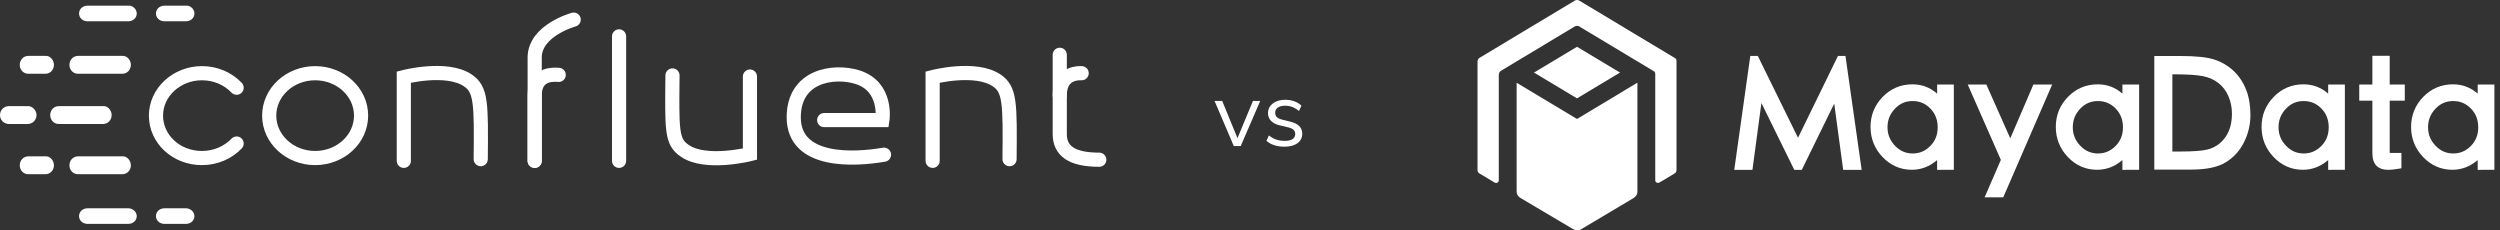 <svg width="445" height="41" viewBox="0 0 445 41" fill="none" xmlns="http://www.w3.org/2000/svg">
<rect x="0" y="0" width="445" height="41" fill="#333333" stroke="none"/>
<path d="M6.5 20.481C6.5 21.375 5.8 22.07 4.9 22.07H1.6C0.7 22.07 0 21.375 0 20.481C0 19.587 0.7 18.891 1.6 18.891H4.8C5.7 18.792 6.5 19.587 6.5 20.481Z" fill="white"/>
<path d="M19.872 20.481C19.872 21.375 19.206 22.07 18.35 22.07H10.459C9.603 22.07 8.938 21.375 8.938 20.481C8.938 19.587 9.603 18.891 10.459 18.891H18.35C19.111 18.792 19.872 19.587 19.872 20.481Z" fill="white"/>
<path d="M9.601 11.54C9.601 12.434 8.935 13.129 8.079 13.129H5.037C4.181 13.129 3.516 12.434 3.516 11.54C3.516 10.646 4.181 9.95 5.037 9.95H8.079C8.84 9.851 9.601 10.646 9.601 11.54Z" fill="white"/>
<path d="M23.294 11.54C23.294 12.434 22.628 13.129 21.772 13.129H13.881C13.025 13.129 12.359 12.434 12.359 11.54C12.359 10.646 13.025 9.95 13.881 9.95H21.772C22.533 9.851 23.294 10.646 23.294 11.54Z" fill="white"/>
<path d="M9.601 29.422C9.601 30.316 8.935 31.011 8.079 31.011H5.037C4.181 31.011 3.516 30.316 3.516 29.422C3.516 28.528 4.181 27.832 5.037 27.832H8.079C8.84 27.733 9.601 28.528 9.601 29.422Z" fill="white"/>
<path d="M23.294 29.422C23.294 30.316 22.628 31.011 21.772 31.011H13.881C13.025 31.011 12.359 30.316 12.359 29.422C12.359 28.528 13.025 27.832 13.881 27.832H21.772C22.533 27.733 23.294 28.528 23.294 29.422Z" fill="white"/>
<path d="M24.341 2.4C24.341 3.195 23.675 3.791 22.82 3.791H15.594C14.738 3.791 14.072 3.195 14.072 2.4C14.072 1.606 14.738 1.009 15.594 1.009H22.82C23.58 0.91 24.341 1.606 24.341 2.4Z" fill="white"/>
<path d="M34.607 2.4C34.607 3.195 33.942 3.791 33.086 3.791H29.283C28.427 3.791 27.762 3.195 27.762 2.4C27.762 1.606 28.427 1.009 29.283 1.009H33.086C33.847 0.91 34.607 1.606 34.607 2.4Z" fill="white"/>
<path d="M24.341 38.462C24.341 39.257 23.675 39.853 22.82 39.853H15.594C14.738 39.853 14.072 39.257 14.072 38.462C14.072 37.667 14.738 37.071 15.594 37.071H22.82C23.58 37.071 24.341 37.667 24.341 38.462Z" fill="white"/>
<path d="M34.607 38.462C34.607 39.257 33.942 39.853 33.086 39.853H29.283C28.427 39.853 27.762 39.257 27.762 38.462C27.762 37.667 28.427 37.071 29.283 37.071H33.086C33.847 37.071 34.607 37.667 34.607 38.462Z" fill="white"/>
<path d="M56.095 28.13C60.611 28.13 64.272 24.75 64.272 20.58C64.272 16.41 60.611 13.03 56.095 13.03C51.579 13.03 47.918 16.41 47.918 20.58C47.918 24.75 51.579 28.13 56.095 28.13Z" stroke="white" stroke-width="2.52" stroke-miterlimit="10"/>
<path d="M42.119 25.547C40.597 27.137 38.411 28.13 35.938 28.13C31.375 28.13 27.762 24.752 27.762 20.58C27.762 16.407 31.47 13.03 35.938 13.03C38.411 13.03 40.597 14.023 42.119 15.613" stroke="white" stroke-width="2.52" stroke-miterlimit="10" stroke-linecap="round"/>
<path d="M71.879 28.628V13.726C71.879 13.726 79.485 11.739 83.288 14.322C85.665 15.912 85.665 18.395 85.57 28.329" stroke="white" stroke-width="2.52" stroke-miterlimit="10" stroke-linecap="round"/>
<path d="M102.115 3.493C102.115 3.493 95.174 5.381 95.174 10.249C95.174 14.222 95.174 28.627 95.174 28.627" stroke="white" stroke-width="2.52" stroke-miterlimit="10" stroke-linecap="round"/>
<path d="M99.452 13.328C99.072 13.328 95.174 12.732 95.174 17.004V28.627" stroke="white" stroke-width="2.52" stroke-miterlimit="10" stroke-linecap="round"/>
<path d="M110.195 6.474V28.627" stroke="white" stroke-width="2.52" stroke-miterlimit="10" stroke-linecap="round" stroke-linejoin="bevel"/>
<path d="M133.49 13.626V27.435C133.49 27.435 125.598 29.422 121.89 26.839C119.513 25.25 119.608 23.263 119.703 13.428" stroke="white" stroke-width="2.52" stroke-miterlimit="10" stroke-linecap="round"/>
<path d="M166.008 28.628V13.726C166.008 13.726 173.614 11.739 177.417 14.322C179.794 15.912 179.794 18.395 179.699 28.329" stroke="white" stroke-width="2.52" stroke-miterlimit="10" stroke-linecap="round"/>
<path d="M146.705 21.375H157.068C157.068 21.375 158.019 15.414 152.6 13.725C148.416 12.434 141.285 13.427 141.285 20.878C141.285 29.124 152.219 28.428 157.354 27.534" stroke="white" stroke-width="2.52" stroke-miterlimit="10" stroke-linecap="round"/>
<path d="M188.637 9.752C188.637 9.752 188.637 22.965 188.637 23.859C188.637 26.839 190.728 28.429 195.673 28.429" stroke="white" stroke-width="2.52" stroke-miterlimit="10" stroke-linecap="round" stroke-linejoin="bevel"/>
<path d="M188.637 17.004C188.637 12.732 192.25 13.03 192.535 13.03" stroke="white" stroke-width="2.52" stroke-miterlimit="10" stroke-linecap="round" stroke-linejoin="bevel"/>
<path d="M397.597 12.636C396.637 11.722 395.484 11.04 394.17 10.607C392.86 10.176 390.855 9.966 388.042 9.966H383.467V30.184H390.116C392.743 30.184 394.786 29.749 396.187 28.89C397.589 28.03 398.685 26.821 399.444 25.299C400.196 23.792 400.577 22.166 400.577 20.468C400.577 18.786 400.32 17.276 399.814 15.981C399.303 14.675 398.557 13.549 397.597 12.636ZM397.286 20.258C397.286 21.402 397.104 22.418 396.744 23.281C396.389 24.133 395.866 24.862 395.189 25.451C394.516 26.035 393.712 26.436 392.8 26.642C391.842 26.859 390.268 26.969 388.12 26.969H386.68V13.233H387.29C389.374 13.233 390.99 13.34 392.092 13.551C393.145 13.753 394.073 14.158 394.85 14.758C395.621 15.353 396.225 16.137 396.645 17.088C397.07 18.052 397.286 19.119 397.286 20.258Z" fill="white"/>
<path d="M425.365 9.936H422.283V15.047H419.945V17.913H422.283V27.261C422.283 28.249 422.524 28.999 423 29.489C423.479 29.983 424.195 30.233 425.13 30.233C425.576 30.233 426.197 30.165 427.029 30.026L427.454 29.955V27.224H425.751C425.565 27.224 425.444 27.215 425.375 27.209C425.37 27.158 425.365 27.086 425.365 26.985V17.913H428.051V15.047H425.365V9.936Z" fill="white"/>
<path d="M327.154 9.957L320.047 24.524L312.89 9.957H311.553L308.697 30.234H311.933L313.531 18.334L319.381 30.234H320.718L326.491 18.442L328.087 30.234H331.376L328.493 9.957H327.154Z" fill="white"/>
<path d="M344.809 16.664C343.565 15.566 342.092 15.011 340.417 15.011C338.343 15.011 336.562 15.761 335.121 17.241C333.683 18.719 332.953 20.519 332.953 22.591C332.953 24.661 333.677 26.468 335.106 27.961C336.539 29.46 338.289 30.22 340.307 30.22C341.963 30.22 343.472 29.64 344.809 28.494V30.233L347.783 30.22V15.046H344.809V16.664ZM343.609 19.324C344.482 20.227 344.907 21.32 344.907 22.664C344.907 24.006 344.476 25.093 343.589 25.988C342.703 26.883 341.677 27.317 340.454 27.317C339.218 27.317 338.187 26.865 337.301 25.933C336.41 24.997 335.976 23.924 335.976 22.652C335.976 21.379 336.403 20.304 337.279 19.367C338.148 18.439 339.183 17.987 340.441 17.987C341.703 17.987 342.74 18.424 343.609 19.324Z" fill="white"/>
<path d="M377.79 16.664C376.545 15.566 375.073 15.011 373.398 15.011C371.324 15.011 369.542 15.761 368.102 17.241C366.663 18.719 365.934 20.519 365.934 22.591C365.934 24.661 366.658 26.468 368.086 27.961C369.519 29.46 371.269 30.22 373.288 30.22C374.943 30.22 376.453 29.64 377.79 28.494V30.233L380.764 30.22V15.046H377.79V16.664ZM376.59 19.324C377.463 20.227 377.887 21.32 377.887 22.664C377.887 24.006 377.456 25.093 376.57 25.988C375.683 26.883 374.658 27.317 373.434 27.317C372.198 27.317 371.167 26.865 370.281 25.933C369.39 24.997 368.957 23.924 368.957 22.652C368.957 21.379 369.383 20.304 370.26 19.367C371.129 18.439 372.163 17.987 373.422 17.987C374.684 17.987 375.72 18.424 376.59 19.324Z" fill="white"/>
<path d="M414.413 16.664C413.168 15.566 411.696 15.011 410.021 15.011C407.947 15.011 406.165 15.761 404.725 17.241C403.286 18.719 402.557 20.519 402.557 22.591C402.557 24.661 403.281 26.468 404.709 27.961C406.142 29.46 407.892 30.22 409.911 30.22C411.566 30.22 413.076 29.64 414.413 28.494V30.233L417.387 30.22V15.046H414.413V16.664ZM413.213 19.324C414.086 20.227 414.51 21.32 414.51 22.664C414.51 24.006 414.079 25.093 413.193 25.988C412.306 26.883 411.281 27.317 410.057 27.317C408.821 27.317 407.79 26.865 406.904 25.933C406.013 24.997 405.58 23.924 405.58 22.652C405.58 21.379 406.006 20.304 406.883 19.367C407.752 18.439 408.786 17.987 410.045 17.987C411.307 17.987 412.343 18.424 413.213 19.324Z" fill="white"/>
<path d="M441.028 16.664C439.783 15.566 438.311 15.011 436.636 15.011C434.562 15.011 432.78 15.761 431.34 17.241C429.901 18.719 429.172 20.519 429.172 22.591C429.172 24.661 429.896 26.468 431.324 27.961C432.758 29.46 434.508 30.22 436.526 30.22C438.181 30.22 439.691 29.64 441.028 28.494V30.233L444.002 30.22V15.046H441.028V16.664ZM439.828 19.324C440.701 20.227 441.126 21.32 441.126 22.664C441.126 24.006 440.695 25.093 439.808 25.988C438.922 26.883 437.896 27.317 436.672 27.317C435.437 27.317 434.405 26.865 433.52 25.933C432.628 24.997 432.195 23.924 432.195 22.652C432.195 21.379 432.621 20.304 433.498 19.367C434.367 18.439 435.402 17.987 436.66 17.987C437.922 17.987 438.958 18.424 439.828 19.324Z" fill="white"/>
<path d="M357.829 24.625L353.57 15.046H350.254L356.153 28.458L353.262 35.125H356.578L365.287 15.046H361.945L357.829 24.625Z" fill="white"/>
<path d="M269.961 14.734V34.118C269.961 34.612 270.222 34.992 270.647 35.238L280.028 40.791C280.45 41.036 280.969 41.083 281.391 40.838L290.77 35.255C291.195 35.008 291.458 34.613 291.458 34.118V14.717L280.709 21.173L269.961 14.734Z" fill="white"/>
<path d="M266.784 32.091V13.379C266.784 13.093 266.856 12.732 267.41 12.455L280.319 4.703C280.561 4.564 280.858 4.564 281.1 4.703L294.25 12.599C294.497 12.74 294.64 12.833 294.635 13.159V32.091C294.635 32.483 295.065 32.668 295.405 32.478L298.048 30.894C298.299 30.754 298.419 30.542 298.419 30.253V10.885C298.419 10.544 298.306 10.427 298.063 10.285L281.105 0.108C280.86 -0.036 280.559 -0.036 280.314 0.107L263.388 10.275C263.144 10.417 263 10.659 263 10.944V30.253C263 30.532 263.117 30.74 263.353 30.884L266.023 32.483C266.363 32.69 266.784 32.492 266.784 32.091Z" fill="white"/>
<path d="M288.369 12.917L280.709 8.329L273.049 12.917L280.709 17.506L288.369 12.917Z" fill="white"/>
<path d="M224.32 17.968L220.848 26H219.616L216.192 17.968H217.552L220.272 24.592L223.024 17.968H224.32ZM228.647 26.112C227.293 26.112 226.221 25.765 225.431 25.072L225.863 24.112C226.301 24.453 226.743 24.699 227.191 24.848C227.639 24.997 228.141 25.072 228.695 25.072C229.303 25.072 229.762 24.971 230.071 24.768C230.391 24.555 230.551 24.251 230.551 23.856C230.551 23.536 230.445 23.28 230.231 23.088C230.018 22.896 229.666 22.747 229.175 22.64L227.815 22.32C227.143 22.171 226.621 21.904 226.247 21.52C225.885 21.136 225.703 20.677 225.703 20.144C225.703 19.44 225.986 18.869 226.551 18.432C227.117 17.984 227.863 17.76 228.791 17.76C229.357 17.76 229.89 17.851 230.391 18.032C230.893 18.213 231.314 18.475 231.655 18.816L231.223 19.76C230.466 19.131 229.655 18.816 228.791 18.816C228.215 18.816 227.767 18.928 227.447 19.152C227.138 19.365 226.983 19.669 226.983 20.064C226.983 20.395 227.079 20.656 227.271 20.848C227.474 21.04 227.794 21.189 228.231 21.296L229.591 21.632C230.338 21.803 230.893 22.069 231.255 22.432C231.618 22.784 231.799 23.248 231.799 23.824C231.799 24.517 231.517 25.072 230.951 25.488C230.386 25.904 229.618 26.112 228.647 26.112Z" fill="white"/>
</svg>
